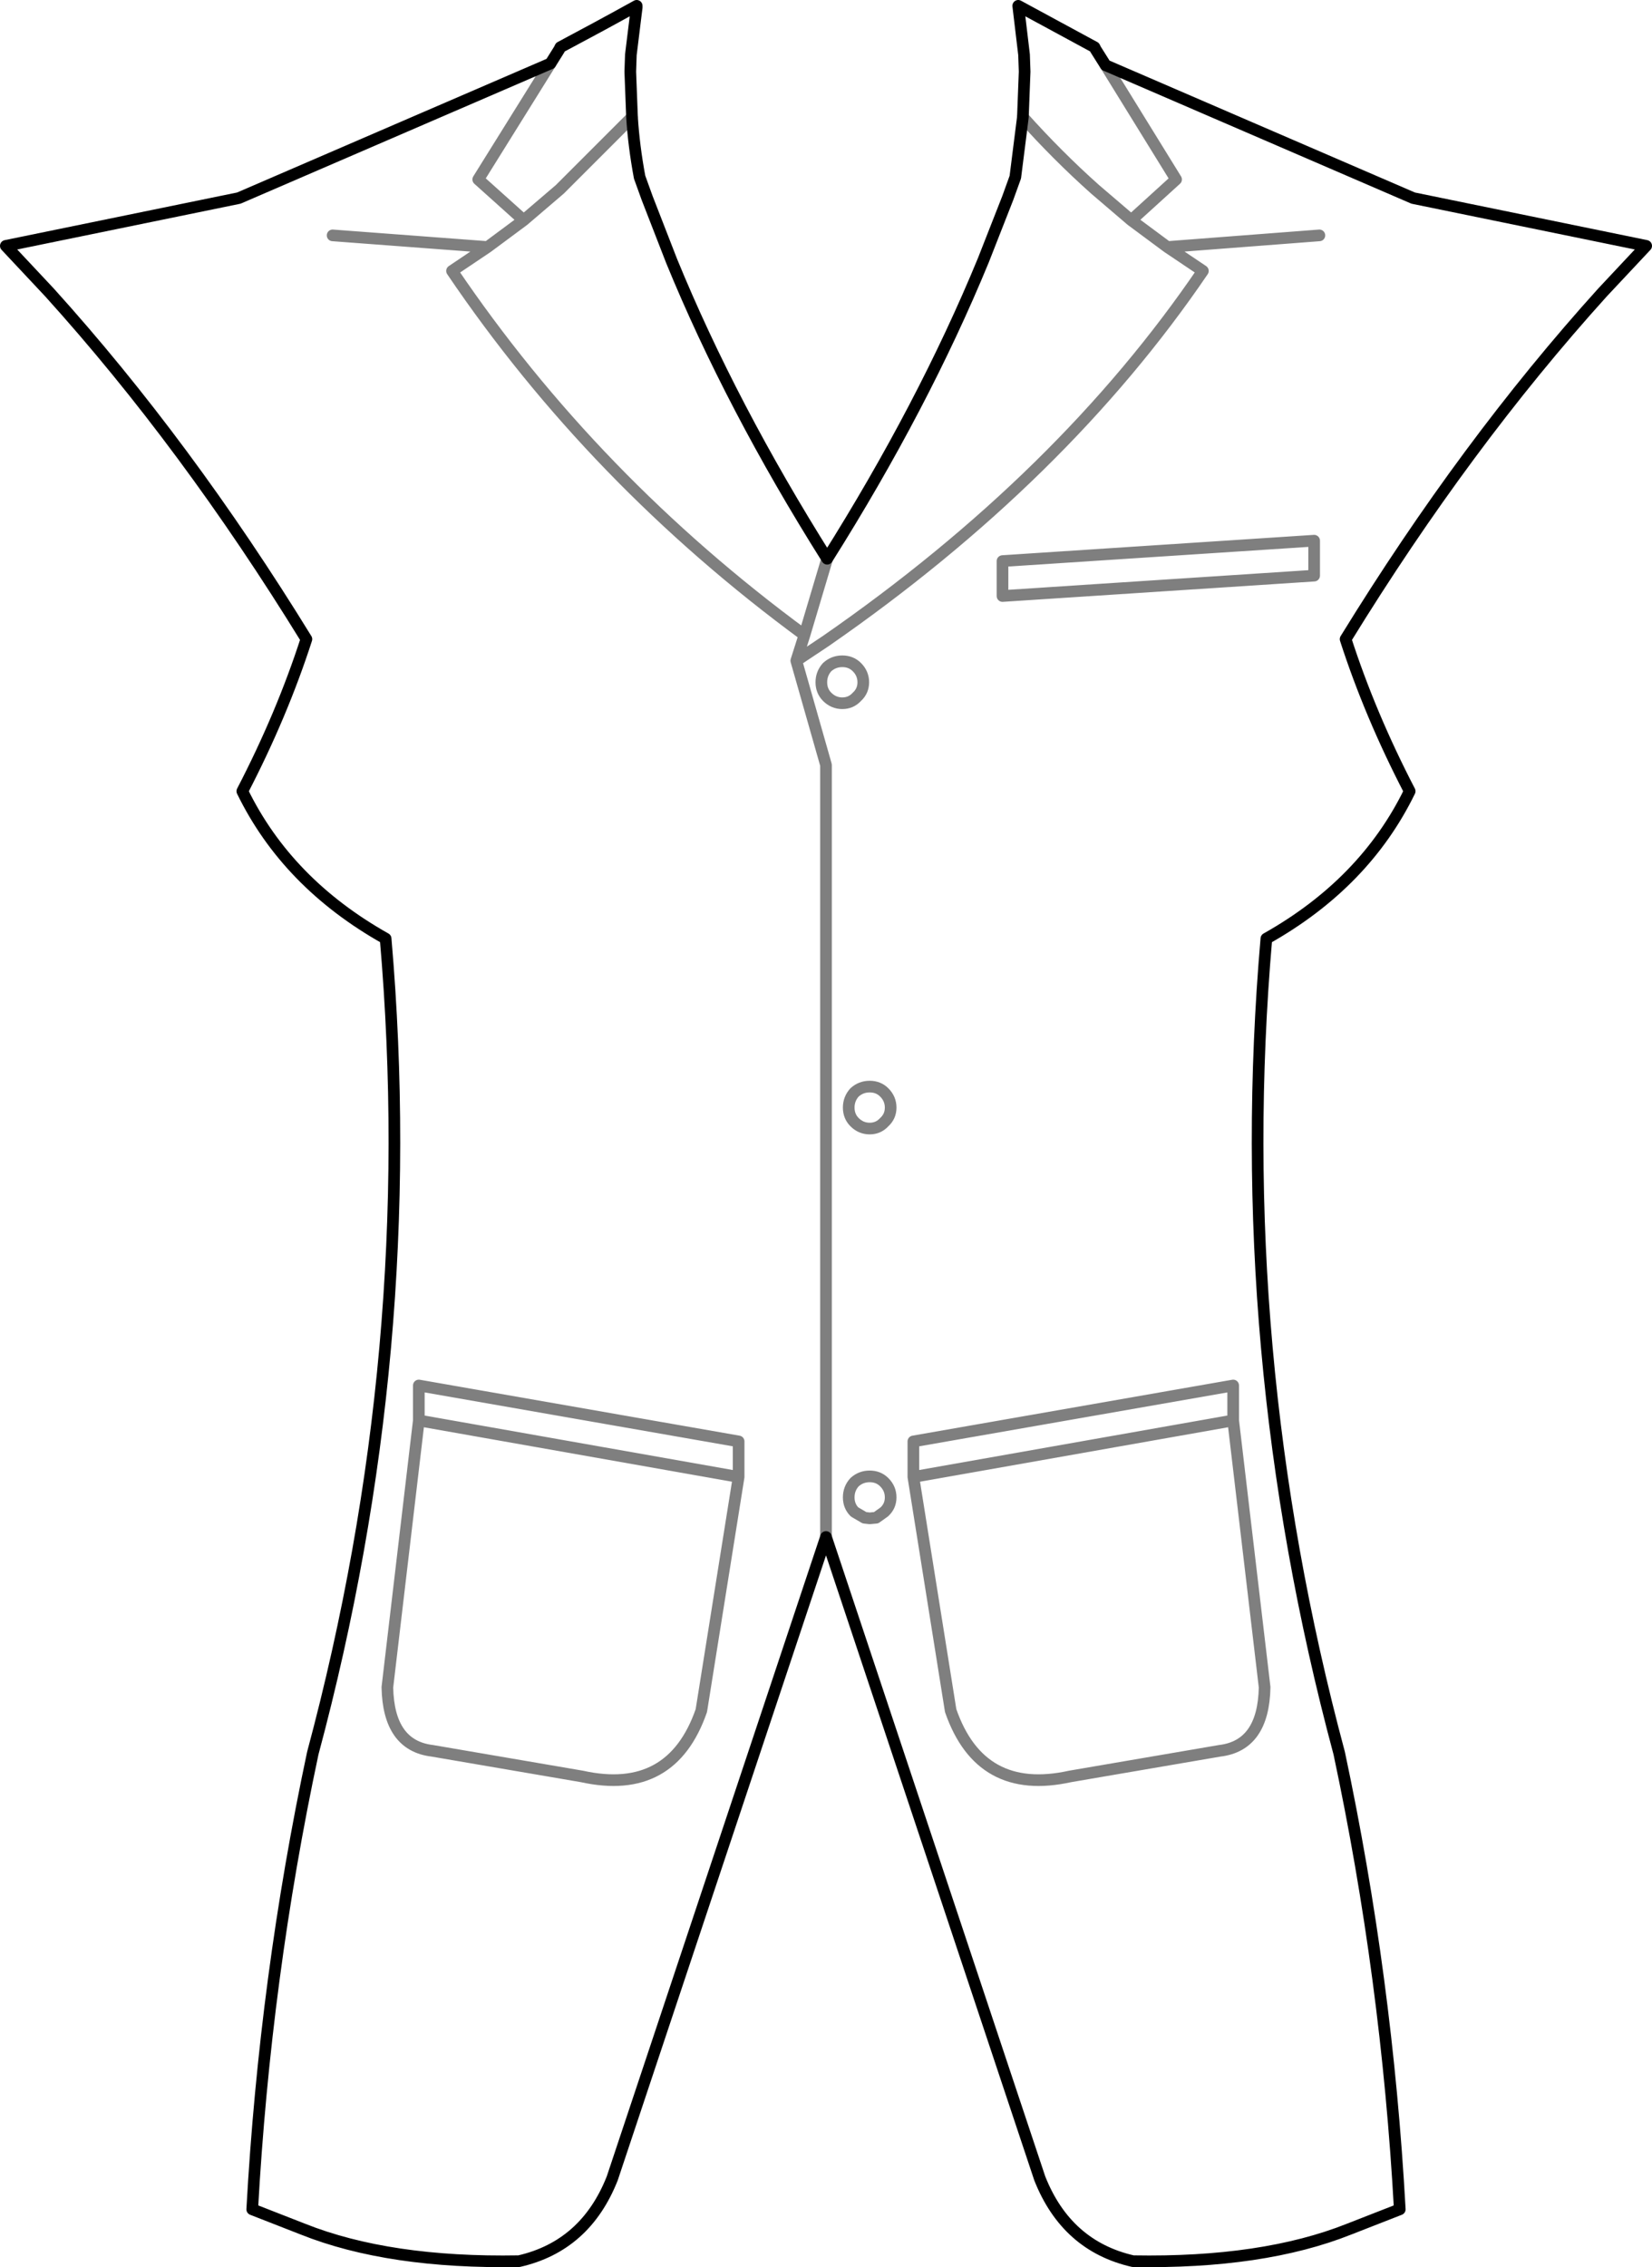 <?xml version="1.0" encoding="UTF-8" standalone="no"?>
<svg xmlns:xlink="http://www.w3.org/1999/xlink" height="194.55px" width="141.8px" xmlns="http://www.w3.org/2000/svg">
  <g transform="matrix(1.0, 0.0, 0.0, 1.0, -328.9, -212.75)">
    <path d="M423.8 218.35 L429.85 228.15 426.0 231.65 429.1 233.95 442.15 232.95 M416.7 222.8 Q419.65 226.1 422.9 229.0 L426.0 231.65 M399.9 260.7 L397.95 267.25 397.25 269.45 399.8 267.75 Q420.15 253.65 432.15 236.0 L429.1 233.95 M441.7 259.15 L414.95 260.9 414.95 263.9 441.7 262.15 441.7 259.15 M376.15 218.2 L369.95 228.15 373.85 231.65 376.95 229.0 383.15 222.8 M373.85 231.65 L370.75 233.95 367.7 236.0 Q379.85 253.95 397.95 267.25 M399.8 344.65 L399.8 278.4 397.25 269.45 M403.0 271.3 Q403.0 272.05 402.45 272.55 401.95 273.1 401.2 273.1 400.45 273.1 399.9 272.55 399.4 272.05 399.4 271.3 399.4 270.55 399.9 270.0 400.45 269.5 401.2 269.5 401.95 269.5 402.45 270.0 403.0 270.55 403.0 271.3 M370.75 233.95 L357.45 232.95 M403.55 309.6 Q402.8 309.6 402.25 309.05 401.75 308.55 401.75 307.8 401.75 307.05 402.25 306.5 402.8 306.0 403.55 306.0 404.3 306.0 404.8 306.5 405.35 307.05 405.35 307.8 405.35 308.55 404.8 309.05 404.3 309.6 403.55 309.6 M364.85 331.65 L392.3 336.45 392.3 339.5 389.1 359.55 Q386.55 366.9 378.85 365.2 L366.0 363.0 Q362.25 362.55 362.15 357.55 L364.85 334.65 364.85 331.65 M402.25 339.95 Q402.8 339.45 403.55 339.45 404.3 339.45 404.8 339.95 405.35 340.5 405.35 341.25 405.35 342.0 404.8 342.5 L404.1 343.0 403.55 343.05 403.1 343.0 402.25 342.5 Q401.75 342.0 401.75 341.25 401.75 340.5 402.25 339.95 M392.3 339.5 L364.85 334.65 M434.75 334.65 L434.75 331.65 407.3 336.45 407.3 339.5 434.75 334.65 437.45 357.55 Q437.35 362.55 433.6 363.0 L420.75 365.2 Q413.05 366.9 410.5 359.55 L407.3 339.5" fill="none" stroke="#000000" stroke-linecap="round" stroke-linejoin="round" stroke-opacity="0.502" stroke-width="1.0"/>
    <path d="M399.8 344.65 L418.15 399.7 Q420.45 405.5 426.15 406.8 437.3 407.0 444.7 404.05 L449.05 402.35 Q447.95 382.45 443.85 363.2 434.55 328.55 437.6 293.3 446.05 288.55 449.9 280.65 446.5 274.1 444.4 267.6 454.7 250.85 466.45 237.85 L470.2 233.85 450.2 229.75 423.8 218.35 422.95 217.0 422.85 216.8 416.3 213.25 416.8 217.45 416.85 218.9 416.7 222.8 416.05 227.95 415.4 229.75 413.3 235.1 Q408.15 247.6 399.9 260.7 M383.15 222.8 L383.0 218.9 383.05 217.45 383.45 214.2 383.55 213.25 Q380.3 215.05 377.0 216.8 L376.9 217.0 376.15 218.2 349.4 229.75 329.4 233.85 333.15 237.85 Q344.9 250.85 355.2 267.6 353.1 274.1 349.7 280.65 353.55 288.55 362.0 293.3 365.05 328.55 355.75 363.2 351.65 382.45 350.55 402.35 L354.9 404.05 Q362.3 407.0 373.45 406.8 379.15 405.5 381.45 399.7 L399.8 344.65 M383.15 222.8 Q383.3 225.25 383.8 227.95 L384.45 229.75 386.55 235.15 Q391.65 247.6 399.9 260.7 M383.45 214.2 L383.55 213.4 383.55 213.25" fill="none" stroke="#000000" stroke-linecap="round" stroke-linejoin="round" stroke-width="1.0"/>
  </g>
</svg>
